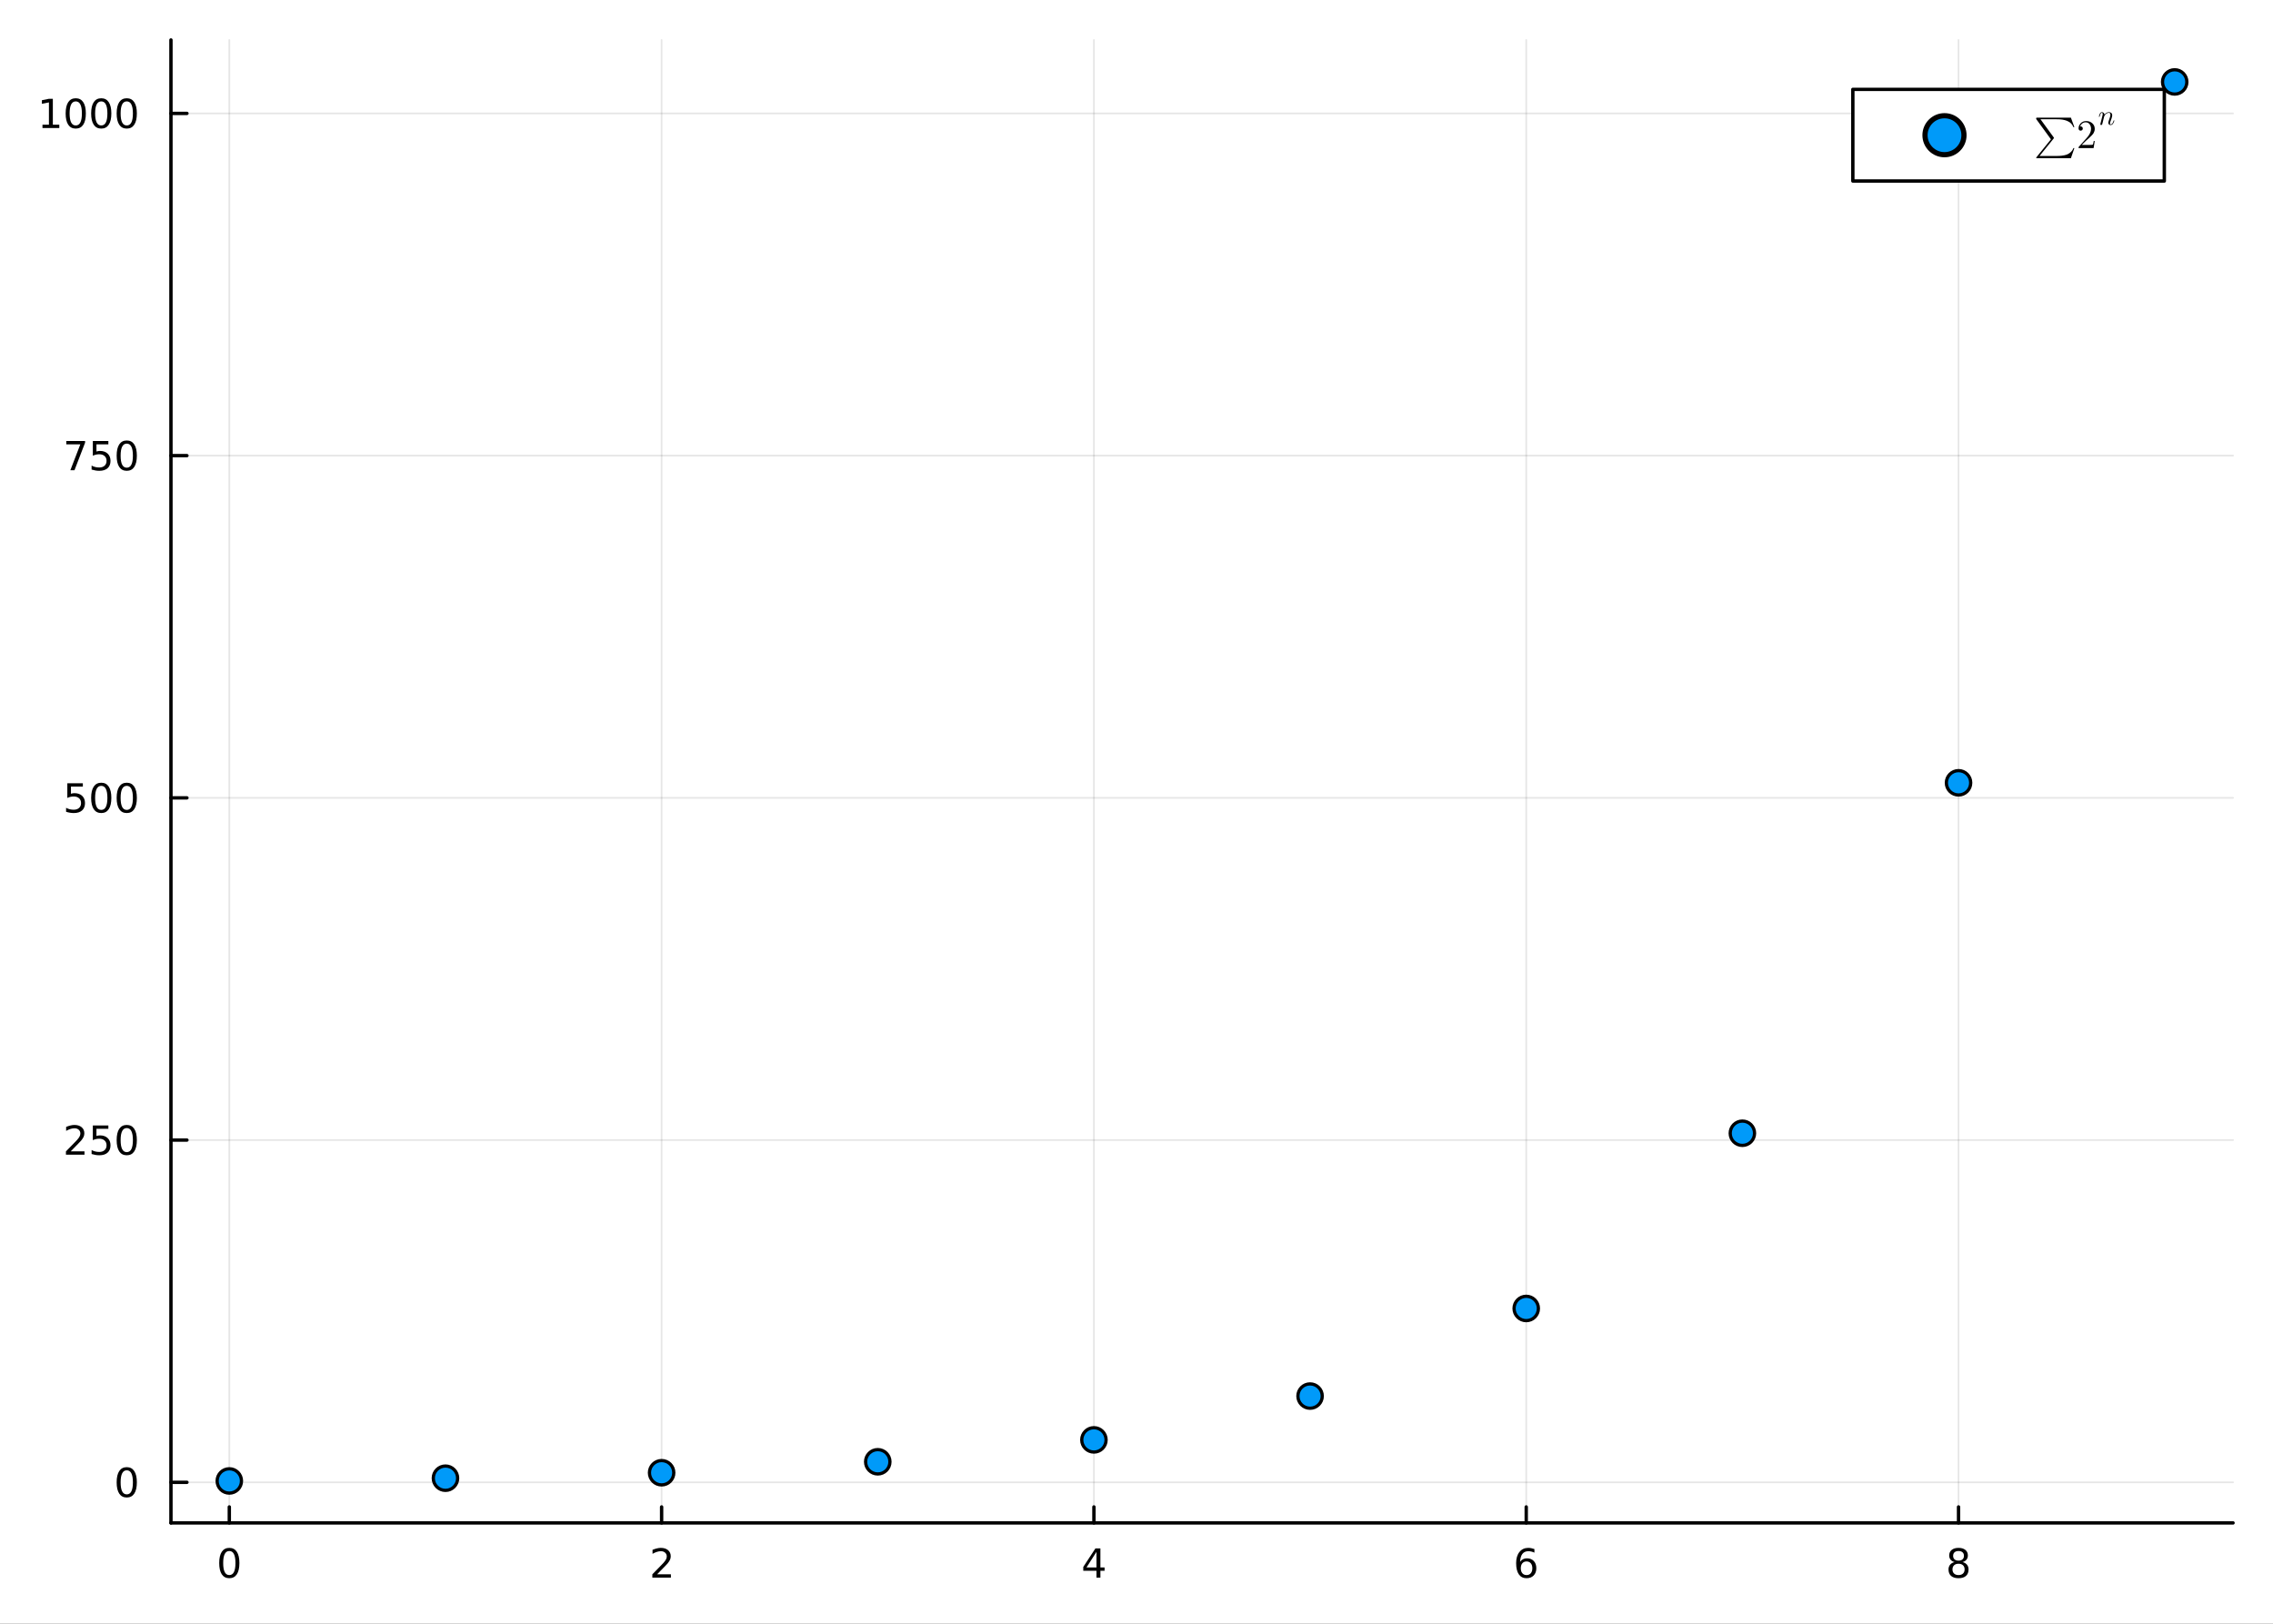 <?xml version="1.0" encoding="utf-8"?>
<svg xmlns="http://www.w3.org/2000/svg" xmlns:xlink="http://www.w3.org/1999/xlink" width="672" height="480" viewBox="0 0 2688 1920">
<rect x="0" y="0" width="2688" height="1920" fill="#333333" stroke="none"/>
<defs>
  <clipPath id="clip430">
    <rect x="0" y="0" width="2688" height="1920"/>
  </clipPath>
</defs>
<path clip-path="url(#clip430)" d="
M0 1920 L2688 1920 L2688 0 L0 0  Z
  " fill="#ffffff" fill-rule="evenodd" fill-opacity="1"/>
<defs>
  <clipPath id="clip431">
    <rect x="537" y="0" width="1883" height="1883"/>
  </clipPath>
</defs>
<defs>
  <clipPath id="clip432">
    <rect x="188" y="47" width="2453" height="1755"/>
  </clipPath>
</defs>
<path clip-path="url(#clip430)" d="
M202.163 1800.78 L2640.76 1800.78 L2640.76 47.244 L202.163 47.244  Z
  " fill="#ffffff" fill-rule="evenodd" fill-opacity="1"/>
<defs>
  <clipPath id="clip433">
    <rect x="202" y="47" width="2440" height="1755"/>
  </clipPath>
</defs>
<polyline clip-path="url(#clip433)" style="stroke:#000000; stroke-linecap:round; stroke-linejoin:round; stroke-width:2; stroke-opacity:0.1; fill:none" points="
  271.18,1800.78 271.18,47.244 
  "/>
<polyline clip-path="url(#clip433)" style="stroke:#000000; stroke-linecap:round; stroke-linejoin:round; stroke-width:2; stroke-opacity:0.1; fill:none" points="
  782.415,1800.78 782.415,47.244 
  "/>
<polyline clip-path="url(#clip433)" style="stroke:#000000; stroke-linecap:round; stroke-linejoin:round; stroke-width:2; stroke-opacity:0.1; fill:none" points="
  1293.65,1800.78 1293.65,47.244 
  "/>
<polyline clip-path="url(#clip433)" style="stroke:#000000; stroke-linecap:round; stroke-linejoin:round; stroke-width:2; stroke-opacity:0.1; fill:none" points="
  1804.89,1800.78 1804.89,47.244 
  "/>
<polyline clip-path="url(#clip433)" style="stroke:#000000; stroke-linecap:round; stroke-linejoin:round; stroke-width:2; stroke-opacity:0.1; fill:none" points="
  2316.12,1800.78 2316.12,47.244 
  "/>
<polyline clip-path="url(#clip430)" style="stroke:#000000; stroke-linecap:round; stroke-linejoin:round; stroke-width:4; stroke-opacity:1; fill:none" points="
  202.163,1800.78 2640.76,1800.78 
  "/>
<polyline clip-path="url(#clip430)" style="stroke:#000000; stroke-linecap:round; stroke-linejoin:round; stroke-width:4; stroke-opacity:1; fill:none" points="
  271.18,1800.78 271.18,1781.88 
  "/>
<polyline clip-path="url(#clip430)" style="stroke:#000000; stroke-linecap:round; stroke-linejoin:round; stroke-width:4; stroke-opacity:1; fill:none" points="
  782.415,1800.78 782.415,1781.88 
  "/>
<polyline clip-path="url(#clip430)" style="stroke:#000000; stroke-linecap:round; stroke-linejoin:round; stroke-width:4; stroke-opacity:1; fill:none" points="
  1293.65,1800.78 1293.65,1781.88 
  "/>
<polyline clip-path="url(#clip430)" style="stroke:#000000; stroke-linecap:round; stroke-linejoin:round; stroke-width:4; stroke-opacity:1; fill:none" points="
  1804.89,1800.78 1804.89,1781.88 
  "/>
<polyline clip-path="url(#clip430)" style="stroke:#000000; stroke-linecap:round; stroke-linejoin:round; stroke-width:4; stroke-opacity:1; fill:none" points="
  2316.12,1800.78 2316.12,1781.88 
  "/>
<path clip-path="url(#clip430)" d="M271.18 1834 Q267.569 1834 265.74 1837.57 Q263.935 1841.11 263.935 1848.24 Q263.935 1855.34 265.74 1858.91 Q267.569 1862.45 271.18 1862.45 Q274.814 1862.45 276.62 1858.91 Q278.448 1855.34 278.448 1848.24 Q278.448 1841.11 276.62 1837.57 Q274.814 1834 271.18 1834 M271.18 1830.3 Q276.99 1830.3 280.046 1834.9 Q283.124 1839.49 283.124 1848.24 Q283.124 1856.96 280.046 1861.57 Q276.99 1866.15 271.18 1866.15 Q265.37 1866.15 262.291 1861.57 Q259.236 1856.96 259.236 1848.24 Q259.236 1839.49 262.291 1834.9 Q265.37 1830.3 271.18 1830.3 Z" fill="#000000" fill-rule="evenodd" fill-opacity="1" /><path clip-path="url(#clip430)" d="M777.068 1861.55 L793.387 1861.55 L793.387 1865.48 L771.443 1865.48 L771.443 1861.55 Q774.105 1858.79 778.689 1854.16 Q783.295 1849.51 784.476 1848.17 Q786.721 1845.65 787.6 1843.91 Q788.503 1842.15 788.503 1840.46 Q788.503 1837.71 786.559 1835.97 Q784.638 1834.23 781.536 1834.23 Q779.337 1834.23 776.883 1835 Q774.452 1835.76 771.675 1837.31 L771.675 1832.59 Q774.499 1831.46 776.952 1830.88 Q779.406 1830.3 781.443 1830.3 Q786.813 1830.3 790.008 1832.98 Q793.202 1835.67 793.202 1840.16 Q793.202 1842.29 792.392 1844.21 Q791.605 1846.11 789.499 1848.7 Q788.92 1849.37 785.818 1852.59 Q782.716 1855.78 777.068 1861.55 Z" fill="#000000" fill-rule="evenodd" fill-opacity="1" /><path clip-path="url(#clip430)" d="M1296.66 1835 L1284.85 1853.45 L1296.66 1853.45 L1296.66 1835 M1295.43 1830.92 L1301.31 1830.92 L1301.31 1853.45 L1306.24 1853.45 L1306.24 1857.34 L1301.31 1857.34 L1301.31 1865.48 L1296.66 1865.48 L1296.66 1857.34 L1281.06 1857.34 L1281.06 1852.82 L1295.43 1830.92 Z" fill="#000000" fill-rule="evenodd" fill-opacity="1" /><path clip-path="url(#clip430)" d="M1805.29 1846.34 Q1802.14 1846.34 1800.29 1848.49 Q1798.46 1850.65 1798.46 1854.4 Q1798.46 1858.12 1800.29 1860.3 Q1802.14 1862.45 1805.29 1862.45 Q1808.44 1862.45 1810.27 1860.3 Q1812.12 1858.12 1812.12 1854.4 Q1812.12 1850.65 1810.27 1848.49 Q1808.44 1846.34 1805.29 1846.34 M1814.57 1831.69 L1814.57 1835.95 Q1812.81 1835.11 1811.01 1834.67 Q1809.23 1834.23 1807.47 1834.23 Q1802.84 1834.23 1800.38 1837.36 Q1797.95 1840.48 1797.61 1846.8 Q1798.97 1844.79 1801.03 1843.72 Q1803.09 1842.64 1805.57 1842.64 Q1810.78 1842.64 1813.79 1845.81 Q1816.82 1848.96 1816.82 1854.4 Q1816.82 1859.72 1813.67 1862.94 Q1810.52 1866.15 1805.29 1866.15 Q1799.3 1866.15 1796.12 1861.57 Q1792.95 1856.96 1792.95 1848.24 Q1792.95 1840.04 1796.84 1835.18 Q1800.73 1830.3 1807.28 1830.3 Q1809.04 1830.3 1810.82 1830.65 Q1812.63 1830.99 1814.57 1831.69 Z" fill="#000000" fill-rule="evenodd" fill-opacity="1" /><path clip-path="url(#clip430)" d="M2316.12 1849.07 Q2312.79 1849.07 2310.87 1850.85 Q2308.97 1852.64 2308.97 1855.76 Q2308.97 1858.89 2310.87 1860.67 Q2312.79 1862.45 2316.12 1862.45 Q2319.45 1862.45 2321.38 1860.67 Q2323.3 1858.86 2323.3 1855.76 Q2323.3 1852.64 2321.38 1850.85 Q2319.48 1849.07 2316.12 1849.07 M2311.45 1847.08 Q2308.44 1846.34 2306.75 1844.28 Q2305.08 1842.22 2305.08 1839.26 Q2305.08 1835.11 2308.02 1832.71 Q2310.98 1830.3 2316.12 1830.3 Q2321.28 1830.3 2324.22 1832.71 Q2327.16 1835.11 2327.16 1839.26 Q2327.16 1842.22 2325.47 1844.28 Q2323.81 1846.34 2320.82 1847.08 Q2324.2 1847.87 2326.08 1850.16 Q2327.97 1852.45 2327.97 1855.76 Q2327.97 1860.78 2324.89 1863.47 Q2321.84 1866.15 2316.12 1866.15 Q2310.4 1866.15 2307.33 1863.47 Q2304.27 1860.78 2304.27 1855.76 Q2304.27 1852.45 2306.17 1850.16 Q2308.07 1847.87 2311.45 1847.08 M2309.73 1839.7 Q2309.73 1842.38 2311.4 1843.89 Q2313.09 1845.39 2316.12 1845.39 Q2319.13 1845.39 2320.82 1843.89 Q2322.53 1842.38 2322.53 1839.7 Q2322.53 1837.01 2320.82 1835.51 Q2319.13 1834 2316.12 1834 Q2313.09 1834 2311.4 1835.51 Q2309.73 1837.01 2309.73 1839.7 Z" fill="#000000" fill-rule="evenodd" fill-opacity="1" /><polyline clip-path="url(#clip433)" style="stroke:#000000; stroke-linecap:round; stroke-linejoin:round; stroke-width:2; stroke-opacity:0.1; fill:none" points="
  202.163,1752.77 2640.76,1752.77 
  "/>
<polyline clip-path="url(#clip433)" style="stroke:#000000; stroke-linecap:round; stroke-linejoin:round; stroke-width:2; stroke-opacity:0.1; fill:none" points="
  202.163,1348.1 2640.76,1348.1 
  "/>
<polyline clip-path="url(#clip433)" style="stroke:#000000; stroke-linecap:round; stroke-linejoin:round; stroke-width:2; stroke-opacity:0.1; fill:none" points="
  202.163,943.436 2640.76,943.436 
  "/>
<polyline clip-path="url(#clip433)" style="stroke:#000000; stroke-linecap:round; stroke-linejoin:round; stroke-width:2; stroke-opacity:0.1; fill:none" points="
  202.163,538.769 2640.76,538.769 
  "/>
<polyline clip-path="url(#clip433)" style="stroke:#000000; stroke-linecap:round; stroke-linejoin:round; stroke-width:2; stroke-opacity:0.1; fill:none" points="
  202.163,134.102 2640.76,134.102 
  "/>
<polyline clip-path="url(#clip430)" style="stroke:#000000; stroke-linecap:round; stroke-linejoin:round; stroke-width:4; stroke-opacity:1; fill:none" points="
  202.163,1800.78 202.163,47.244 
  "/>
<polyline clip-path="url(#clip430)" style="stroke:#000000; stroke-linecap:round; stroke-linejoin:round; stroke-width:4; stroke-opacity:1; fill:none" points="
  202.163,1752.77 221.061,1752.77 
  "/>
<polyline clip-path="url(#clip430)" style="stroke:#000000; stroke-linecap:round; stroke-linejoin:round; stroke-width:4; stroke-opacity:1; fill:none" points="
  202.163,1348.1 221.061,1348.1 
  "/>
<polyline clip-path="url(#clip430)" style="stroke:#000000; stroke-linecap:round; stroke-linejoin:round; stroke-width:4; stroke-opacity:1; fill:none" points="
  202.163,943.436 221.061,943.436 
  "/>
<polyline clip-path="url(#clip430)" style="stroke:#000000; stroke-linecap:round; stroke-linejoin:round; stroke-width:4; stroke-opacity:1; fill:none" points="
  202.163,538.769 221.061,538.769 
  "/>
<polyline clip-path="url(#clip430)" style="stroke:#000000; stroke-linecap:round; stroke-linejoin:round; stroke-width:4; stroke-opacity:1; fill:none" points="
  202.163,134.102 221.061,134.102 
  "/>
<path clip-path="url(#clip430)" d="M149.899 1738.57 Q146.288 1738.57 144.459 1742.13 Q142.653 1745.67 142.653 1752.8 Q142.653 1759.91 144.459 1763.48 Q146.288 1767.02 149.899 1767.02 Q153.533 1767.02 155.339 1763.48 Q157.167 1759.91 157.167 1752.8 Q157.167 1745.67 155.339 1742.13 Q153.533 1738.57 149.899 1738.57 M149.899 1734.86 Q155.709 1734.86 158.765 1739.47 Q161.843 1744.05 161.843 1752.8 Q161.843 1761.53 158.765 1766.14 Q155.709 1770.72 149.899 1770.72 Q144.089 1770.72 141.01 1766.14 Q137.954 1761.53 137.954 1752.8 Q137.954 1744.05 141.01 1739.47 Q144.089 1734.86 149.899 1734.86 Z" fill="#000000" fill-rule="evenodd" fill-opacity="1" /><path clip-path="url(#clip430)" d="M83.603 1361.45 L99.922 1361.45 L99.922 1365.38 L77.978 1365.38 L77.978 1361.45 Q80.64 1358.69 85.223 1354.06 Q89.83 1349.41 91.01 1348.07 Q93.256 1345.54 94.135 1343.81 Q95.038 1342.05 95.038 1340.36 Q95.038 1337.61 93.094 1335.87 Q91.172 1334.13 88.07 1334.13 Q85.871 1334.13 83.418 1334.9 Q80.987 1335.66 78.209 1337.21 L78.209 1332.49 Q81.033 1331.36 83.487 1330.78 Q85.941 1330.2 87.978 1330.2 Q93.348 1330.2 96.543 1332.88 Q99.737 1335.57 99.737 1340.06 Q99.737 1342.19 98.927 1344.11 Q98.14 1346.01 96.033 1348.6 Q95.455 1349.27 92.353 1352.49 Q89.251 1355.68 83.603 1361.45 Z" fill="#000000" fill-rule="evenodd" fill-opacity="1" /><path clip-path="url(#clip430)" d="M109.783 1330.82 L128.14 1330.82 L128.14 1334.76 L114.066 1334.76 L114.066 1343.23 Q115.084 1342.88 116.103 1342.72 Q117.121 1342.54 118.14 1342.54 Q123.927 1342.54 127.306 1345.71 Q130.686 1348.88 130.686 1354.29 Q130.686 1359.87 127.214 1362.98 Q123.742 1366.05 117.422 1366.05 Q115.246 1366.05 112.978 1365.68 Q110.732 1365.31 108.325 1364.57 L108.325 1359.87 Q110.408 1361.01 112.63 1361.56 Q114.853 1362.12 117.33 1362.12 Q121.334 1362.12 123.672 1360.01 Q126.01 1357.91 126.01 1354.29 Q126.01 1350.68 123.672 1348.58 Q121.334 1346.47 117.33 1346.47 Q115.455 1346.47 113.58 1346.89 Q111.728 1347.3 109.783 1348.18 L109.783 1330.82 Z" fill="#000000" fill-rule="evenodd" fill-opacity="1" /><path clip-path="url(#clip430)" d="M149.899 1333.9 Q146.288 1333.9 144.459 1337.47 Q142.653 1341.01 142.653 1348.14 Q142.653 1355.24 144.459 1358.81 Q146.288 1362.35 149.899 1362.35 Q153.533 1362.35 155.339 1358.81 Q157.167 1355.24 157.167 1348.14 Q157.167 1341.01 155.339 1337.47 Q153.533 1333.9 149.899 1333.9 M149.899 1330.2 Q155.709 1330.2 158.765 1334.8 Q161.843 1339.39 161.843 1348.14 Q161.843 1356.86 158.765 1361.47 Q155.709 1366.05 149.899 1366.05 Q144.089 1366.05 141.01 1361.47 Q137.954 1356.86 137.954 1348.14 Q137.954 1339.39 141.01 1334.8 Q144.089 1330.2 149.899 1330.2 Z" fill="#000000" fill-rule="evenodd" fill-opacity="1" /><path clip-path="url(#clip430)" d="M79.621 926.156 L97.978 926.156 L97.978 930.091 L83.904 930.091 L83.904 938.563 Q84.922 938.216 85.941 938.054 Q86.959 937.869 87.978 937.869 Q93.765 937.869 97.144 941.04 Q100.524 944.211 100.524 949.628 Q100.524 955.206 97.052 958.308 Q93.58 961.387 87.26 961.387 Q85.084 961.387 82.816 961.017 Q80.57 960.646 78.163 959.906 L78.163 955.206 Q80.246 956.341 82.469 956.896 Q84.691 957.452 87.168 957.452 Q91.172 957.452 93.51 955.345 Q95.848 953.239 95.848 949.628 Q95.848 946.017 93.51 943.91 Q91.172 941.804 87.168 941.804 Q85.293 941.804 83.418 942.22 Q81.566 942.637 79.621 943.517 L79.621 926.156 Z" fill="#000000" fill-rule="evenodd" fill-opacity="1" /><path clip-path="url(#clip430)" d="M119.737 929.234 Q116.126 929.234 114.297 932.799 Q112.492 936.341 112.492 943.47 Q112.492 950.577 114.297 954.142 Q116.126 957.683 119.737 957.683 Q123.371 957.683 125.177 954.142 Q127.005 950.577 127.005 943.47 Q127.005 936.341 125.177 932.799 Q123.371 929.234 119.737 929.234 M119.737 925.531 Q125.547 925.531 128.603 930.137 Q131.681 934.72 131.681 943.47 Q131.681 952.197 128.603 956.804 Q125.547 961.387 119.737 961.387 Q113.927 961.387 110.848 956.804 Q107.793 952.197 107.793 943.47 Q107.793 934.72 110.848 930.137 Q113.927 925.531 119.737 925.531 Z" fill="#000000" fill-rule="evenodd" fill-opacity="1" /><path clip-path="url(#clip430)" d="M149.899 929.234 Q146.288 929.234 144.459 932.799 Q142.653 936.341 142.653 943.47 Q142.653 950.577 144.459 954.142 Q146.288 957.683 149.899 957.683 Q153.533 957.683 155.339 954.142 Q157.167 950.577 157.167 943.47 Q157.167 936.341 155.339 932.799 Q153.533 929.234 149.899 929.234 M149.899 925.531 Q155.709 925.531 158.765 930.137 Q161.843 934.72 161.843 943.47 Q161.843 952.197 158.765 956.804 Q155.709 961.387 149.899 961.387 Q144.089 961.387 141.01 956.804 Q137.954 952.197 137.954 943.47 Q137.954 934.72 141.01 930.137 Q144.089 925.531 149.899 925.531 Z" fill="#000000" fill-rule="evenodd" fill-opacity="1" /><path clip-path="url(#clip430)" d="M78.395 521.489 L100.617 521.489 L100.617 523.479 L88.07 556.049 L83.186 556.049 L94.992 525.424 L78.395 525.424 L78.395 521.489 Z" fill="#000000" fill-rule="evenodd" fill-opacity="1" /><path clip-path="url(#clip430)" d="M109.783 521.489 L128.14 521.489 L128.14 525.424 L114.066 525.424 L114.066 533.896 Q115.084 533.549 116.103 533.387 Q117.121 533.202 118.14 533.202 Q123.927 533.202 127.306 536.373 Q130.686 539.544 130.686 544.961 Q130.686 550.54 127.214 553.641 Q123.742 556.72 117.422 556.72 Q115.246 556.72 112.978 556.35 Q110.732 555.979 108.325 555.239 L108.325 550.54 Q110.408 551.674 112.63 552.229 Q114.853 552.785 117.33 552.785 Q121.334 552.785 123.672 550.678 Q126.01 548.572 126.01 544.961 Q126.01 541.35 123.672 539.243 Q121.334 537.137 117.33 537.137 Q115.455 537.137 113.58 537.553 Q111.728 537.97 109.783 538.85 L109.783 521.489 Z" fill="#000000" fill-rule="evenodd" fill-opacity="1" /><path clip-path="url(#clip430)" d="M149.899 524.567 Q146.288 524.567 144.459 528.132 Q142.653 531.674 142.653 538.803 Q142.653 545.91 144.459 549.475 Q146.288 553.016 149.899 553.016 Q153.533 553.016 155.339 549.475 Q157.167 545.91 157.167 538.803 Q157.167 531.674 155.339 528.132 Q153.533 524.567 149.899 524.567 M149.899 520.864 Q155.709 520.864 158.765 525.47 Q161.843 530.054 161.843 538.803 Q161.843 547.53 158.765 552.137 Q155.709 556.72 149.899 556.72 Q144.089 556.72 141.01 552.137 Q137.954 547.53 137.954 538.803 Q137.954 530.054 141.01 525.47 Q144.089 520.864 149.899 520.864 Z" fill="#000000" fill-rule="evenodd" fill-opacity="1" /><path clip-path="url(#clip430)" d="M50.223 147.447 L57.862 147.447 L57.862 121.081 L49.552 122.748 L49.552 118.488 L57.816 116.822 L62.492 116.822 L62.492 147.447 L70.131 147.447 L70.131 151.382 L50.223 151.382 L50.223 147.447 Z" fill="#000000" fill-rule="evenodd" fill-opacity="1" /><path clip-path="url(#clip430)" d="M89.575 119.9 Q85.964 119.9 84.135 123.465 Q82.33 127.007 82.33 134.137 Q82.33 141.243 84.135 144.808 Q85.964 148.349 89.575 148.349 Q93.209 148.349 95.015 144.808 Q96.844 141.243 96.844 134.137 Q96.844 127.007 95.015 123.465 Q93.209 119.9 89.575 119.9 M89.575 116.197 Q95.385 116.197 98.441 120.803 Q101.519 125.387 101.519 134.137 Q101.519 142.863 98.441 147.47 Q95.385 152.053 89.575 152.053 Q83.765 152.053 80.686 147.47 Q77.631 142.863 77.631 134.137 Q77.631 125.387 80.686 120.803 Q83.765 116.197 89.575 116.197 Z" fill="#000000" fill-rule="evenodd" fill-opacity="1" /><path clip-path="url(#clip430)" d="M119.737 119.9 Q116.126 119.9 114.297 123.465 Q112.492 127.007 112.492 134.137 Q112.492 141.243 114.297 144.808 Q116.126 148.349 119.737 148.349 Q123.371 148.349 125.177 144.808 Q127.005 141.243 127.005 134.137 Q127.005 127.007 125.177 123.465 Q123.371 119.9 119.737 119.9 M119.737 116.197 Q125.547 116.197 128.603 120.803 Q131.681 125.387 131.681 134.137 Q131.681 142.863 128.603 147.47 Q125.547 152.053 119.737 152.053 Q113.927 152.053 110.848 147.47 Q107.793 142.863 107.793 134.137 Q107.793 125.387 110.848 120.803 Q113.927 116.197 119.737 116.197 Z" fill="#000000" fill-rule="evenodd" fill-opacity="1" /><path clip-path="url(#clip430)" d="M149.899 119.9 Q146.288 119.9 144.459 123.465 Q142.653 127.007 142.653 134.137 Q142.653 141.243 144.459 144.808 Q146.288 148.349 149.899 148.349 Q153.533 148.349 155.339 144.808 Q157.167 141.243 157.167 134.137 Q157.167 127.007 155.339 123.465 Q153.533 119.9 149.899 119.9 M149.899 116.197 Q155.709 116.197 158.765 120.803 Q161.843 125.387 161.843 134.137 Q161.843 142.863 158.765 147.47 Q155.709 152.053 149.899 152.053 Q144.089 152.053 141.01 147.47 Q137.954 142.863 137.954 134.137 Q137.954 125.387 141.01 120.803 Q144.089 116.197 149.899 116.197 Z" fill="#000000" fill-rule="evenodd" fill-opacity="1" /><circle clip-path="url(#clip433)" cx="271.18" cy="1751.15" r="14.4" fill="#009af9" fill-rule="evenodd" fill-opacity="1" stroke="#000000" stroke-opacity="1" stroke-width="3.84"/>
<circle clip-path="url(#clip433)" cx="526.798" cy="1747.91" r="14.4" fill="#009af9" fill-rule="evenodd" fill-opacity="1" stroke="#000000" stroke-opacity="1" stroke-width="3.84"/>
<circle clip-path="url(#clip433)" cx="782.415" cy="1741.44" r="14.4" fill="#009af9" fill-rule="evenodd" fill-opacity="1" stroke="#000000" stroke-opacity="1" stroke-width="3.84"/>
<circle clip-path="url(#clip433)" cx="1038.03" cy="1728.49" r="14.4" fill="#009af9" fill-rule="evenodd" fill-opacity="1" stroke="#000000" stroke-opacity="1" stroke-width="3.84"/>
<circle clip-path="url(#clip433)" cx="1293.65" cy="1702.59" r="14.4" fill="#009af9" fill-rule="evenodd" fill-opacity="1" stroke="#000000" stroke-opacity="1" stroke-width="3.84"/>
<circle clip-path="url(#clip433)" cx="1549.27" cy="1650.79" r="14.4" fill="#009af9" fill-rule="evenodd" fill-opacity="1" stroke="#000000" stroke-opacity="1" stroke-width="3.84"/>
<circle clip-path="url(#clip433)" cx="1804.89" cy="1547.2" r="14.4" fill="#009af9" fill-rule="evenodd" fill-opacity="1" stroke="#000000" stroke-opacity="1" stroke-width="3.84"/>
<circle clip-path="url(#clip433)" cx="2060.5" cy="1340.01" r="14.4" fill="#009af9" fill-rule="evenodd" fill-opacity="1" stroke="#000000" stroke-opacity="1" stroke-width="3.84"/>
<circle clip-path="url(#clip433)" cx="2316.12" cy="925.63" r="14.4" fill="#009af9" fill-rule="evenodd" fill-opacity="1" stroke="#000000" stroke-opacity="1" stroke-width="3.84"/>
<circle clip-path="url(#clip433)" cx="2571.74" cy="96.872" r="14.4" fill="#009af9" fill-rule="evenodd" fill-opacity="1" stroke="#000000" stroke-opacity="1" stroke-width="3.84"/>
<path clip-path="url(#clip430)" d="
M2191.13 214.055 L2559.47 214.055 L2559.47 105.695 L2191.13 105.695  Z
  " fill="#ffffff" fill-rule="evenodd" fill-opacity="1"/>
<polyline clip-path="url(#clip430)" style="stroke:#000000; stroke-linecap:round; stroke-linejoin:round; stroke-width:4; stroke-opacity:1; fill:none" points="
  2191.13,214.055 2559.47,214.055 2559.47,105.695 2191.13,105.695 2191.13,214.055 
  "/>
<circle clip-path="url(#clip430)" cx="2299.51" cy="159.875" r="23.04" fill="#009af9" fill-rule="evenodd" fill-opacity="1" stroke="#000000" stroke-opacity="1" stroke-width="6.144"/>
<path clip-path="url(#clip430)" d="M2453.12 175.13 L2449 187.075 L2409.23 187.075 Q2408.69 187.075 2408.48 187.052 Q2408.27 187.028 2408.1 186.911 Q2407.94 186.794 2407.94 186.536 Q2407.94 186.326 2408.36 185.787 L2425.39 164.73 L2407.89 140.652 Q2407.89 139.551 2408.08 139.34 Q2408.27 139.106 2409.23 139.106 L2449 139.106 L2453.12 150.325 L2451.93 150.325 Q2451.39 148.873 2450.52 147.655 Q2449.68 146.414 2448.69 145.524 Q2447.73 144.634 2446.47 143.931 Q2445.23 143.205 2444.06 142.76 Q2442.91 142.291 2441.48 141.963 Q2440.05 141.612 2438.9 141.448 Q2437.78 141.261 2436.37 141.167 Q2434.97 141.073 2434.08 141.05 Q2433.19 141.027 2432.06 141.027 L2413.07 141.027 L2428.64 162.411 Q2429 162.95 2429 163.09 Q2429 163.301 2428.55 163.863 L2411.92 184.428 L2432.3 184.428 Q2438.86 184.428 2443.42 183.046 Q2446.52 181.992 2448.76 179.908 Q2451.04 177.823 2451.93 175.13 L2453.12 175.13 Z" fill="#000000" fill-rule="evenodd" fill-opacity="1" /><path clip-path="url(#clip430)" d="M2458.05 175.083 Q2458.05 174.216 2458.12 173.958 Q2458.21 173.701 2458.59 173.303 L2467.79 163.044 Q2472.83 157.375 2472.83 152.433 Q2472.83 149.224 2471.14 146.929 Q2469.48 144.634 2466.41 144.634 Q2464.3 144.634 2462.52 145.922 Q2460.74 147.21 2459.92 149.505 Q2460.06 149.459 2460.55 149.459 Q2461.75 149.459 2462.41 150.208 Q2463.08 150.958 2463.08 151.965 Q2463.08 153.253 2462.24 153.885 Q2461.42 154.494 2460.6 154.494 Q2460.27 154.494 2459.83 154.424 Q2459.41 154.354 2458.73 153.698 Q2458.05 153.019 2458.05 151.824 Q2458.05 148.475 2460.58 145.805 Q2463.13 143.135 2467.02 143.135 Q2471.42 143.135 2474.3 145.758 Q2477.21 148.358 2477.21 152.433 Q2477.21 153.862 2476.76 155.174 Q2476.34 156.462 2475.76 157.469 Q2475.19 158.476 2473.65 160.092 Q2472.1 161.709 2470.86 162.856 Q2469.62 164.004 2466.83 166.44 L2461.75 171.382 L2470.39 171.382 Q2474.61 171.382 2474.94 171.007 Q2475.4 170.328 2475.99 166.744 L2477.21 166.744 L2475.85 175.083 L2458.05 175.083 Z" fill="#000000" fill-rule="evenodd" fill-opacity="1" /><path clip-path="url(#clip430)" d="M2500.34 142.681 Q2500.34 142.812 2500.19 143.321 Q2500.04 143.829 2499.68 144.616 Q2499.34 145.403 2498.86 146.124 Q2498.39 146.829 2497.6 147.354 Q2496.83 147.862 2495.94 147.862 Q2494.76 147.862 2493.98 147.075 Q2493.19 146.288 2493.19 145.108 Q2493.19 144.452 2493.53 143.55 Q2495.71 137.73 2495.71 135.73 Q2495.71 133.385 2493.89 133.385 Q2492.99 133.385 2492.14 133.729 Q2491.3 134.057 2490.73 134.516 Q2490.16 134.975 2489.63 135.615 Q2489.12 136.238 2488.86 136.664 Q2488.62 137.074 2488.42 137.484 L2487.99 139.156 Q2487.89 139.615 2487.42 141.402 L2486.68 144.436 Q2486.16 146.698 2486.04 146.911 Q2485.88 147.37 2485.52 147.616 Q2485.16 147.862 2484.79 147.862 Q2484.38 147.862 2484.11 147.616 Q2483.83 147.37 2483.83 146.944 Q2483.83 146.879 2483.88 146.633 Q2483.93 146.387 2484.01 146.042 Q2484.09 145.698 2484.12 145.501 L2486.07 137.746 Q2486.43 136.336 2486.52 135.894 Q2486.61 135.434 2486.61 134.926 Q2486.61 133.385 2485.57 133.385 Q2484.71 133.385 2484.16 134.401 Q2483.6 135.418 2483.12 137.386 Q2482.97 137.927 2482.88 138.041 Q2482.79 138.156 2482.55 138.156 Q2482.14 138.14 2482.14 137.812 Q2482.14 137.73 2482.27 137.189 Q2482.4 136.648 2482.65 135.877 Q2482.91 135.09 2483.16 134.565 Q2483.37 134.172 2483.48 133.992 Q2483.61 133.795 2483.93 133.418 Q2484.25 133.024 2484.68 132.844 Q2485.12 132.647 2485.66 132.647 Q2486.88 132.647 2487.76 133.434 Q2488.65 134.205 2488.76 135.566 Q2490.94 132.647 2493.99 132.647 Q2495.8 132.647 2496.83 133.598 Q2497.86 134.549 2497.86 136.238 Q2497.86 136.631 2497.78 137.14 Q2497.71 137.631 2497.55 138.254 Q2497.4 138.878 2497.27 139.353 Q2497.14 139.828 2496.88 140.599 Q2496.62 141.353 2496.5 141.681 Q2496.39 142.009 2496.11 142.78 Q2495.85 143.534 2495.81 143.616 Q2495.21 145.141 2495.21 146.01 Q2495.21 146.584 2495.39 146.846 Q2495.58 147.108 2496.01 147.108 Q2497.16 147.108 2498.01 145.977 Q2498.88 144.829 2499.44 142.96 Q2499.57 142.55 2499.63 142.452 Q2499.71 142.353 2499.94 142.353 Q2500.34 142.353 2500.34 142.681 Z" fill="#000000" fill-rule="evenodd" fill-opacity="1" /></svg>
